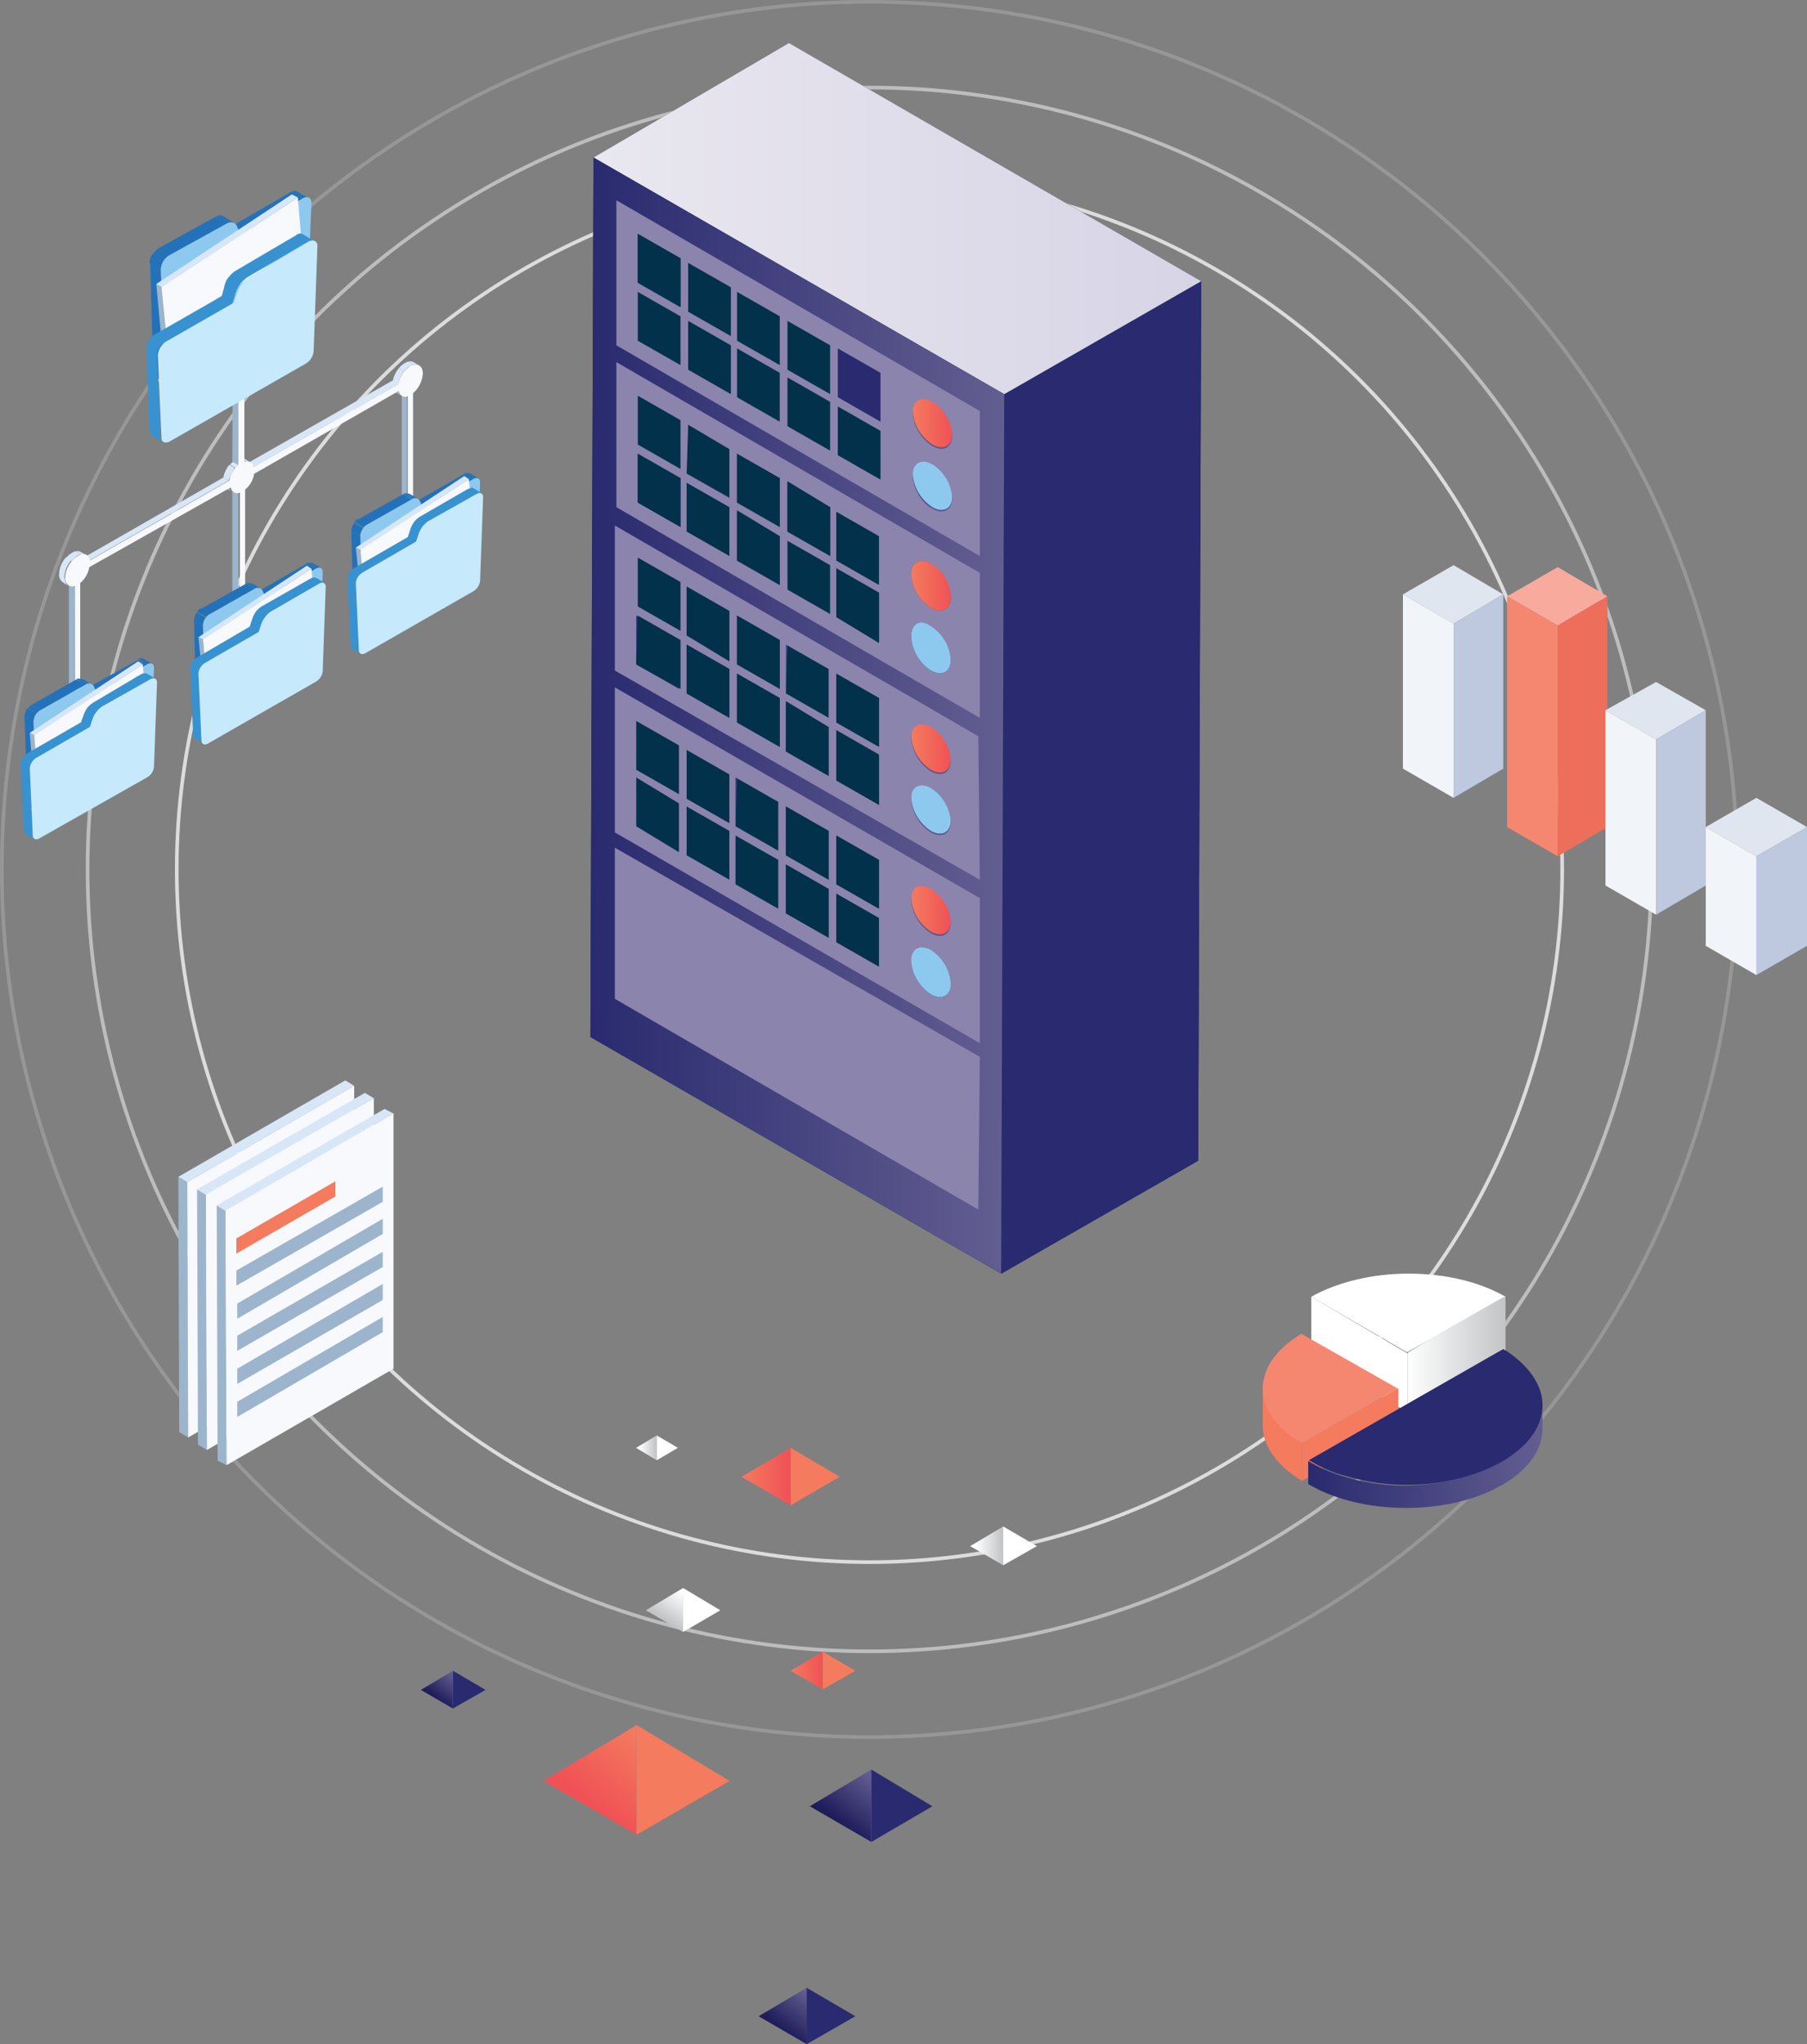 <svg xmlns="http://www.w3.org/2000/svg" xmlns:xlink="http://www.w3.org/1999/xlink" viewBox="3207.15 307.435 495.343 560.377">
  <rect x="3207.15" y="307.435" width="495.343" height="560.377" fill="#808080" stroke="none"/>
  <defs>
    <style>
      .cls-1, .cls-14, .cls-2, .cls-3 {
        fill: none;
      }

      .cls-1, .cls-2, .cls-3 {
        stroke: #fff;
      }

      .cls-1 {
        opacity: 0.18;
      }

      .cls-2 {
        opacity: 0.48;
      }

      .cls-3 {
        opacity: 0.72;
      }

      .cls-4 {
        fill: #f8aa9d;
      }

      .cls-5 {
        fill: #f58771;
      }

      .cls-6 {
        fill: #ed6e5b;
      }

      .cls-7 {
        fill: #e0e6ef;
      }

      .cls-8 {
        fill: #f1f4f8;
      }

      .cls-9 {
        fill: #bec9df;
      }

      .cls-10 {
        fill: #292a6f;
      }

      .cls-11 {
        fill: #fff;
      }

      .cls-12 {
        fill: url(#linear-gradient);
      }

      .cls-13 {
        fill: url(#linear-gradient-2);
      }

      .cls-15 {
        fill: url(#linear-gradient-3);
      }

      .cls-16 {
        fill: url(#linear-gradient-4);
      }

      .cls-17 {
        fill: url(#linear-gradient-5);
      }

      .cls-18 {
        fill: #9cb5cc;
      }

      .cls-19 {
        fill: #d7e7f7;
      }

      .cls-20 {
        fill: #f8f9fc;
      }

      .cls-21 {
        fill: #2372b9;
      }

      .cls-22 {
        fill: #f2a92e;
      }

      .cls-23 {
        fill: #8dc9ee;
      }

      .cls-24 {
        fill: #3892d0;
      }

      .cls-25 {
        fill: #c6e9fb;
      }

      .cls-26 {
        fill: #f47b5e;
      }

      .cls-27 {
        fill: url(#linear-gradient-6);
      }

      .cls-28 {
        fill: url(#linear-gradient-7);
      }

      .cls-29 {
        fill: url(#linear-gradient-8);
      }

      .cls-30 {
        fill: url(#linear-gradient-9);
      }

      .cls-31 {
        fill: url(#linear-gradient-10);
      }

      .cls-32 {
        fill: url(#linear-gradient-11);
      }

      .cls-33 {
        fill: url(#linear-gradient-12);
      }

      .cls-34 {
        fill: url(#linear-gradient-13);
      }

      .cls-35 {
        fill: url(#linear-gradient-14);
      }

      .cls-36 {
        fill: #02314b;
      }

      .cls-37 {
        fill: url(#linear-gradient-15);
      }

      .cls-38 {
        fill: url(#linear-gradient-16);
      }

      .cls-39 {
        fill: #8b84ad;
      }

      .cls-40 {
        fill: url(#linear-gradient-17);
      }

      .cls-41 {
        fill: url(#linear-gradient-18);
      }

      .cls-42 {
        fill: url(#linear-gradient-19);
      }

      .cls-43 {
        fill: url(#linear-gradient-20);
      }

      .cls-44 {
        stroke: none;
      }
    </style>
    <linearGradient id="linear-gradient" x1="0.869" y1="-30.69" x2="0.377" y2="-31.431" gradientUnits="objectBoundingBox">
      <stop offset="0" stop-color="#fff"/>
      <stop offset="1" stop-color="#c2c4c6"/>
    </linearGradient>
    <linearGradient id="linear-gradient-2" x1="-0.003" y1="-31.232" x2="0.999" y2="-31.232" xlink:href="#linear-gradient"/>
    <linearGradient id="linear-gradient-3" x1="0.132" y1="-40.092" x2="0.819" y2="-41.046" gradientUnits="objectBoundingBox">
      <stop offset="0" stop-color="#f47b5e"/>
      <stop offset="1" stop-color="#f05155"/>
    </linearGradient>
    <linearGradient id="linear-gradient-4" x1="0.407" y1="-40.601" x2="0.589" y2="-41.225" xlink:href="#linear-gradient-3"/>
    <linearGradient id="linear-gradient-5" y1="-37.294" x2="1" y2="-37.294" gradientUnits="objectBoundingBox">
      <stop offset="0" stop-color="#292a6f"/>
      <stop offset="1" stop-color="#635e91"/>
    </linearGradient>
    <linearGradient id="linear-gradient-6" x1="0.987" y1="0.043" x2="0.519" y2="0.727" xlink:href="#linear-gradient-3"/>
    <linearGradient id="linear-gradient-7" x1="0.003" y1="0.498" x2="1" y2="0.498" xlink:href="#linear-gradient-3"/>
    <linearGradient id="linear-gradient-8" x1="0" y1="0.506" x2="1.006" y2="0.506" xlink:href="#linear-gradient-3"/>
    <linearGradient id="linear-gradient-9" x1="0.967" y1="0.052" x2="0.505" y2="0.742" gradientUnits="objectBoundingBox">
      <stop offset="0.01" stop-color="#635e91"/>
      <stop offset="1" stop-color="#1e1c5a"/>
    </linearGradient>
    <linearGradient id="linear-gradient-10" x1="0.972" y1="0.048" x2="0.506" y2="0.747" xlink:href="#linear-gradient-9"/>
    <linearGradient id="linear-gradient-11" x1="0.975" y1="0.049" x2="0.509" y2="0.744" xlink:href="#linear-gradient-9"/>
    <linearGradient id="linear-gradient-12" x1="0.897" y1="0.051" x2="0.524" y2="0.72" xlink:href="#linear-gradient"/>
    <linearGradient id="linear-gradient-13" x1="0.166" y1="0.511" x2="0.977" y2="0.5" xlink:href="#linear-gradient"/>
    <linearGradient id="linear-gradient-14" x1="0.161" y1="0.507" x2="0.981" y2="0.496" xlink:href="#linear-gradient"/>
    <linearGradient id="linear-gradient-15" x1="-0.001" y1="0.501" x2="0.999" y2="0.501" gradientUnits="objectBoundingBox">
      <stop offset="0" stop-color="#e9e7ef"/>
      <stop offset="1" stop-color="#d7d4e6"/>
    </linearGradient>
    <linearGradient id="linear-gradient-16" x1="0" y1="0.5" x2="1" y2="0.5" xlink:href="#linear-gradient-5"/>
    <linearGradient id="linear-gradient-17" x1="-0.007" y1="0.516" x2="0.993" y2="0.516" xlink:href="#linear-gradient-3"/>
    <linearGradient id="linear-gradient-18" x1="0.004" y1="0.509" x2="1.005" y2="0.509" xlink:href="#linear-gradient-3"/>
    <linearGradient id="linear-gradient-19" x1="0.016" y1="0.501" x2="1.016" y2="0.501" xlink:href="#linear-gradient-3"/>
    <linearGradient id="linear-gradient-20" x1="-0.011" y1="0.525" x2="0.99" y2="0.525" xlink:href="#linear-gradient-3"/>
  </defs>
  <g id="Group_1515" data-name="Group 1515" transform="translate(1990)">
    <g id="Group_1513" data-name="Group 1513" transform="translate(1217.15 307.435)">
      <g id="Ellipse_11" data-name="Ellipse 11" class="cls-1">
        <circle class="cls-44" cx="238.344" cy="238.344" r="238.344"/>
        <circle class="cls-14" cx="238.344" cy="238.344" r="237.844"/>
      </g>
      <g id="Ellipse_12" data-name="Ellipse 12" class="cls-2" transform="translate(23.505 23.505)">
        <circle class="cls-44" cx="214.839" cy="214.839" r="214.839"/>
        <circle class="cls-14" cx="214.839" cy="214.839" r="214.339"/>
      </g>
      <g id="Ellipse_13" data-name="Ellipse 13" class="cls-3" transform="translate(47.951 47.951)">
        <circle class="cls-44" cx="190.393" cy="190.393" r="190.393"/>
        <circle class="cls-14" cx="190.393" cy="190.393" r="189.893"/>
      </g>
    </g>
    <g id="Group_1320" data-name="Group 1320" transform="translate(1601.731 462.366)">
      <g id="Group_1316" data-name="Group 1316" transform="translate(28.558 0.534)">
        <path id="Path_2017" data-name="Path 2017" class="cls-4" d="M10.7,8.207,24.579.2,38.191,8.207,24.579,16.214Z" transform="translate(-10.7 -0.2)"/>
        <path id="Path_2018" data-name="Path 2018" class="cls-5" d="M10.7,66.455V3.2l13.879,8.007V74.462Z" transform="translate(-10.7 4.807)"/>
        <path id="Path_2019" data-name="Path 2019" class="cls-6" d="M29.512,3.2V66.455L15.9,74.462V11.207Z" transform="translate(-2.021 4.807)"/>
      </g>
      <g id="Group_1317" data-name="Group 1317">
        <path id="Path_2020" data-name="Path 2020" class="cls-7" d="M0,8.007,13.879,0,27.491,8.007,13.879,16.014Z"/>
        <path id="Path_2021" data-name="Path 2021" class="cls-8" d="M0,50.775V3l13.879,8.007V58.782Z" transform="translate(0 5.007)"/>
        <path id="Path_2022" data-name="Path 2022" class="cls-9" d="M18.812,3V50.775L5.2,58.782V11.007Z" transform="translate(8.679 5.007)"/>
      </g>
      <g id="Group_1318" data-name="Group 1318" transform="translate(55.515 32.028)">
        <path id="Path_2023" data-name="Path 2023" class="cls-7" d="M20.8,19.74,34.679,12l13.612,7.74L34.679,27.747Z" transform="translate(-20.8 -12)"/>
        <path id="Path_2024" data-name="Path 2024" class="cls-8" d="M20.8,62.942V14.9l13.879,8.007V70.949Z" transform="translate(-20.8 -7.16)"/>
        <path id="Path_2025" data-name="Path 2025" class="cls-9" d="M39.612,14.9V62.942L26,70.949V22.907Z" transform="translate(-12.121 -7.16)"/>
      </g>
      <g id="Group_1319" data-name="Group 1319" transform="translate(83.005 63.789)">
        <path id="Path_2026" data-name="Path 2026" class="cls-7" d="M31.1,31.907,44.979,23.9l13.879,8.007L44.979,39.914Z" transform="translate(-31.1 -23.9)"/>
        <path id="Path_2027" data-name="Path 2027" class="cls-8" d="M31.1,59.462V26.9l13.879,8.007V67.469Z" transform="translate(-31.1 -18.893)"/>
        <path id="Path_2028" data-name="Path 2028" class="cls-9" d="M50.179,26.9V59.462L36.3,67.469V34.907Z" transform="translate(-22.421 -18.893)"/>
      </g>
    </g>
    <g id="Group_1315" data-name="Group 1315" transform="translate(1563.296 656.578)">
      <g id="Group_1312" data-name="Group 1312" transform="translate(13.101)">
        <path id="Path_2004" data-name="Path 2004" class="cls-10" d="M19.123,8.3l-.211.211H18.7Z" transform="translate(7.713 9.238)"/>
        <path id="Path_2005" data-name="Path 2005" d="M18.8,17.9v.211h0Z" transform="translate(7.824 19.923)"/>
        <path id="Path_2006" data-name="Path 2006" class="cls-11" d="M59.659,6.339,57.757,7.4,42.544,16.059l-9.509,5.283-.423.211L6.411,6.339h0C13.173,2.536,22.681,0,33.035,0S52.686,2.324,59.659,6.339Z" transform="translate(-6.2)"/>
        <path id="Path_2007" data-name="Path 2007" class="cls-12" d="M32.712,18.425V34.7l-9.086-5.283L6.3,19.27V3L32.5,18.425Z" transform="translate(-6.089 3.339)"/>
        <path id="Path_2008" data-name="Path 2008" class="cls-13" d="M45.635,2.9V19.17L28.308,29.1l-.634.423L18.8,34.595V18.536l.211-.211L28.52,12.62,43.733,3.957Z" transform="translate(7.824 3.228)"/>
        <line id="Line_14" data-name="Line 14" class="cls-14" x1="0.634" y2="0.423" transform="translate(35.498 32.329)"/>
        <path id="Path_2009" data-name="Path 2009" d="M6.3,1.1Z" transform="translate(-6.089 1.224)"/>
      </g>
      <g id="Group_1313" data-name="Group 1313" transform="translate(0 16.481)">
        <path id="Path_2010" data-name="Path 2010" class="cls-15" d="M10.776,30.014V40.367C4.226,36.353,0,31.07,0,25.154V14.8C0,20.716,4.226,26,10.776,30.014Z" transform="translate(0 -0.009)"/>
        <path id="Path_2011" data-name="Path 2011" class="cls-16" d="M31.512,14.9V25.042h0L15.665,34.128,5.1,40.256V29.9l17.327-9.931L31.3,14.9Z" transform="translate(5.676 0.102)"/>
        <path id="Path_2012" data-name="Path 2012" d="M17.6,19.7Z" transform="translate(19.589 5.445)"/>
        <path id="Path_2013" data-name="Path 2013" class="cls-5" d="M36.978,22.8,28.1,27.873,10.776,37.8C4.226,34,0,28.719,0,22.8a14.535,14.535,0,0,1,3.381-8.875A22.659,22.659,0,0,1,9.086,8.857c.423-.423,1.057-.634,1.479-1.057Z" transform="translate(0 -7.8)"/>
      </g>
      <path id="Path_2014" data-name="Path 2014" class="cls-10" d="M5.7,26.8" transform="translate(6.344 29.828)"/>
      <g id="Group_1314" data-name="Group 1314" transform="translate(12.467 20.707)">
        <path id="Path_2015" data-name="Path 2015" class="cls-10" d="M70.024,25.225c0,12.044-16.693,21.764-37.4,21.764a57.1,57.1,0,0,1-16.27-2.324A35.613,35.613,0,0,1,6,40.227L57.346,10.857l1.9-1.057a11.8,11.8,0,0,1,1.69,1.057C66.643,14.871,70.024,19.942,70.024,25.225Z" transform="translate(-5.789 -9.8)"/>
        <path id="Path_2016" data-name="Path 2016" class="cls-17" d="M70.135,17.1v6.339c0,12.044-16.693,21.764-37.4,21.764-10.565,0-20.074-2.536-26.835-6.55V32.314a41.383,41.383,0,0,0,10.354,4.437,57.1,57.1,0,0,0,16.27,2.324C53.231,38.653,70.135,29.144,70.135,17.1Z" transform="translate(-5.9 -1.675)"/>
      </g>
    </g>
    <g id="Group_1428" data-name="Group 1428" transform="translate(1222.828 359.701)">
      <g id="Group_1342" data-name="Group 1342" transform="translate(10.528 24.773)">
        <g id="Group_1341" data-name="Group 1341">
          <g id="Group_1321" data-name="Group 1321" transform="translate(93.929 30.553)">
            <path id="Path_2029" data-name="Path 2029" class="cls-18" d="M52.045,66.643,50.6,65.817V26.8l1.445.826Z" transform="translate(-50.6 -26.8)"/>
          </g>
          <g id="Group_1323" data-name="Group 1323" transform="translate(91.452 29.108)">
            <g id="Group_1322" data-name="Group 1322">
              <path id="Path_2030" data-name="Path 2030" class="cls-18" d="M51.671,28.371l-1.445-.826A1.486,1.486,0,0,1,49.4,26.1l1.445.826c.206.619.413,1.239.826,1.445Z" transform="translate(-49.4 -26.1)"/>
            </g>
          </g>
          <g id="Group_1325" data-name="Group 1325" transform="translate(91.452 22.003)">
            <g id="Group_1324" data-name="Group 1324">
              <path id="Path_2031" data-name="Path 2031" class="cls-19" d="M50.845,27.935,49.4,27.109A7.855,7.855,0,0,1,51.052,23.6l1.445.826a7.855,7.855,0,0,0-1.652,3.509Z" transform="translate(-49.4 -21.657)"/>
              <path id="Path_2032" data-name="Path 2032" class="cls-19" d="M51.645,25.384,50.2,24.558a5.565,5.565,0,0,1,1.652-1.445c.413-.206.619-.413,1.032-.413l1.445.826c-.413,0-.619.206-1.032.413-.619.206-1.032.826-1.652,1.445Z" transform="translate(-48.548 -22.614)"/>
              <path id="Path_2033" data-name="Path 2033" class="cls-19" d="M52.945,23.57,51.5,22.744a1.7,1.7,0,0,1,1.445.206l1.445.826a1.7,1.7,0,0,0-1.445-.206Z" transform="translate(-47.165 -22.659)"/>
            </g>
          </g>
          <g id="Group_1326" data-name="Group 1326" transform="translate(47.481 57.183)">
            <path id="Path_2034" data-name="Path 2034" class="cls-18" d="M29.752,89.039,28.1,88.007V39.7l1.652.826Z" transform="translate(-28.1 -39.7)"/>
          </g>
          <g id="Group_1327" data-name="Group 1327" transform="translate(51.61 27.25)">
            <path id="Path_2035" data-name="Path 2035" class="cls-19" d="M31.752,48.94,30.1,47.908,69.943,25.2l1.445,1.032Z" transform="translate(-30.1 -25.2)"/>
          </g>
          <g id="Group_1329" data-name="Group 1329" transform="translate(45.21 55.532)">
            <g id="Group_1328" data-name="Group 1328">
              <path id="Path_2036" data-name="Path 2036" class="cls-18" d="M29.271,41.171l-1.445-.826A1.738,1.738,0,0,1,27,38.9l1.445.826a1.486,1.486,0,0,0,.826,1.445Z" transform="translate(-27 -38.9)"/>
            </g>
          </g>
          <g id="Group_1331" data-name="Group 1331" transform="translate(49.132 48.427)">
            <g id="Group_1330" data-name="Group 1330">
              <path id="Path_2037" data-name="Path 2037" class="cls-11" d="M30.345,36.426,28.9,35.6h.206l1.445.826c0-.206,0-.206-.206,0Z" transform="translate(-28.9 -35.308)"/>
              <path id="Path_2038" data-name="Path 2038" class="cls-19" d="M30.652,36.37,29,35.544a1.7,1.7,0,0,1,1.445.206l1.445.826c-.206-.206-.826-.206-1.239-.206Z" transform="translate(-28.794 -35.459)"/>
            </g>
          </g>
          <g id="Group_1333" data-name="Group 1333" transform="translate(45.004 49.545)">
            <g id="Group_1332" data-name="Group 1332">
              <path id="Path_2039" data-name="Path 2039" class="cls-19" d="M28.345,40.735,26.9,39.909A7.855,7.855,0,0,1,28.552,36.4L30,37.226a18.3,18.3,0,0,0-1.652,3.509Z" transform="translate(-26.9 -35.574)"/>
              <path id="Path_2040" data-name="Path 2040" class="cls-19" d="M29.245,37.652,27.8,36.826c.206-.413.619-.619.826-.826l1.445.826c-.413.206-.619.619-.826.826Z" transform="translate(-25.942 -36)"/>
            </g>
          </g>
          <g id="Group_1334" data-name="Group 1334" transform="translate(2.684 82.782)">
            <path id="Path_2041" data-name="Path 2041" class="cls-18" d="M7.845,91.943,6.4,91.117V52.1l1.652.826Z" transform="translate(-6.4 -52.1)"/>
          </g>
          <g id="Group_1335" data-name="Group 1335" transform="translate(6.812 53.88)">
            <path id="Path_2042" data-name="Path 2042" class="cls-19" d="M9.845,60.808,8.4,59.982,46.591,38.1l1.445.826Z" transform="translate(-8.4 -38.1)"/>
          </g>
          <g id="Group_1336" data-name="Group 1336" transform="translate(47.481 1.032)">
            <path id="Path_2043" data-name="Path 2043" class="cls-18" d="M29.752,61.839,28.1,61.013,28.306,12.5l1.445.826Z" transform="translate(-28.1 -12.5)"/>
          </g>
          <g id="Group_1337" data-name="Group 1337" transform="translate(47.687)">
            <path id="Path_2044" data-name="Path 2044" class="cls-19" d="M29.645,13.858,28.2,13.032,29.645,12,31.3,13.032Z" transform="translate(-28.2 -12)"/>
          </g>
          <g id="Group_1338" data-name="Group 1338" transform="translate(1.652 1.032)">
            <path id="Path_2045" data-name="Path 2045" class="cls-20" d="M55.032,12.5V61.013a1.773,1.773,0,0,1,2.477,1.445L97.146,39.75a8.219,8.219,0,0,1,3.3-4.955c1.858-1.032,3.509-.206,3.509,2.064a7.942,7.942,0,0,1-2.684,5.367V81.244l-1.445.826V43.053a1.773,1.773,0,0,1-2.477-1.445L57.716,64.316a7.131,7.131,0,0,1-2.477,4.335v48.513l-1.445.826V69.477a1.773,1.773,0,0,1-2.477-1.445L12.506,89.914a7.131,7.131,0,0,1-2.477,4.335v39.017l-1.445.826V95.075C7.139,95.488,5.9,94.662,5.9,92.8a7.4,7.4,0,0,1,3.509-5.987c1.652-1.032,2.89-.413,3.3,1.239L50.9,66.174a7.131,7.131,0,0,1,2.477-4.335V13.326Z" transform="translate(-5.9 -12.5)"/>
          </g>
          <g id="Group_1340" data-name="Group 1340" transform="translate(0 74.026)">
            <g id="Group_1339" data-name="Group 1339">
              <path id="Path_2046" data-name="Path 2046" class="cls-19" d="M7.577,56.545,6.132,55.512A2.417,2.417,0,0,1,5.1,53.242,7.182,7.182,0,0,1,6.958,48.7l1.445.826a7.428,7.428,0,0,0-1.858,4.542c.206,1.239.413,2.064,1.032,2.477Z" transform="translate(-5.1 -46.963)"/>
              <path id="Path_2047" data-name="Path 2047" class="cls-19" d="M7.445,50.584,6,49.758a5.565,5.565,0,0,1,1.652-1.445c.413-.206.619-.413,1.032-.413l1.445.826c-.413,0-.619.206-1.032.413-.619.413-1.032,1.032-1.652,1.445Z" transform="translate(-4.142 -47.814)"/>
              <path id="Path_2048" data-name="Path 2048" class="cls-19" d="M8.745,48.77,7.3,47.944a1.7,1.7,0,0,1,1.445.206l1.445.826a3.061,3.061,0,0,0-1.445-.206Z" transform="translate(-2.758 -47.859)"/>
            </g>
          </g>
        </g>
      </g>
      <g id="Group_1362" data-name="Group 1362" transform="translate(35.301)">
        <g id="Group_1356" data-name="Group 1356">
          <g id="Group_1355" data-name="Group 1355">
            <g id="Group_1344" data-name="Group 1344" transform="translate(39.017)">
              <g id="Group_1343" data-name="Group 1343">
                <path id="Path_2049" data-name="Path 2049" class="cls-21" d="M39.1,2.064,36,.206c.206,0,.413-.206.619-.206l3.1,1.858a.758.758,0,0,0-.619.206Z" transform="translate(-36)"/>
                <path id="Path_2050" data-name="Path 2050" class="cls-21" d="M39.4,1.858,36.3,0c.413,0,.619,0,.826.206l3.1,1.858c-.206-.206-.413-.206-.826-.206Z" transform="translate(-35.681)"/>
              </g>
            </g>
            <g id="Group_1346" data-name="Group 1346" transform="translate(1.032 50.577)">
              <g id="Group_1345" data-name="Group 1345">
                <path id="Path_2051" data-name="Path 2051" class="cls-22" d="M21.316,27.8l-3.1-1.858c-.413-.206-.619-.619-.619-1.445l3.1,1.858c0,.826.206,1.239.619,1.445Z" transform="translate(-17.6 -24.5)"/>
              </g>
            </g>
            <g id="Group_1347" data-name="Group 1347" transform="translate(21.882 0.206)">
              <path id="Path_2052" data-name="Path 2052" class="cls-21" d="M30.8,11.867l-3.1-1.858L44.834.1l3.1,1.858Z" transform="translate(-27.7 -0.1)"/>
            </g>
            <g id="Group_1349" data-name="Group 1349" transform="translate(17.96 6.727)">
              <g id="Group_1348" data-name="Group 1348">
                <path id="Path_2053" data-name="Path 2053" class="cls-21" d="M28.9,5.571,25.8,3.713c.206-.206.619-.206.826-.413l3.1,1.858a1.565,1.565,0,0,0-.826.413Z" transform="translate(-25.8 -3.214)"/>
                <path id="Path_2054" data-name="Path 2054" class="cls-21" d="M29.3,5.2,26.2,3.344a1.7,1.7,0,0,1,1.445.206l3.1,1.858A1.813,1.813,0,0,0,29.3,5.2Z" transform="translate(-25.374 -3.259)"/>
              </g>
            </g>
            <g id="Group_1350" data-name="Group 1350" transform="translate(0.206 19.818)">
              <path id="Path_2055" data-name="Path 2055" class="cls-21" d="M21.122,42.217l-3.1-1.652L17.2,9.6l2.89,1.858Z" transform="translate(-17.2 -9.6)"/>
            </g>
            <g id="Group_1351" data-name="Group 1351" transform="translate(2.271 7.225)">
              <path id="Path_2056" data-name="Path 2056" class="cls-21" d="M21.3,14.028,18.2,12.17,33.889,3.5l3.1,1.858Z" transform="translate(-18.2 -3.5)"/>
            </g>
            <g id="Group_1353" data-name="Group 1353" transform="translate(0 15.896)">
              <g id="Group_1352" data-name="Group 1352">
                <path id="Path_2057" data-name="Path 2057" class="cls-21" d="M20.2,12.948,17.1,11.09A4.076,4.076,0,0,1,18.339,8.2l3.1,1.858a5.187,5.187,0,0,0-1.239,2.89Z" transform="translate(-17.1 -7.168)"/>
                <path id="Path_2058" data-name="Path 2058" class="cls-21" d="M20.8,10.59,17.7,8.732,18.732,7.7l3.1,1.858c-.413.206-.619.619-1.032,1.032Z" transform="translate(-16.461 -7.7)"/>
              </g>
            </g>
            <g id="Group_1354" data-name="Group 1354" transform="translate(3.097 1.786)">
              <path id="Path_2059" data-name="Path 2059" class="cls-23" d="M20.871,16.833,36.56,8.163c1.239-.619,2.477-.413,2.89.619l1.032,2.271L57.617,1.144c1.239-.619,2.271-.206,2.271,1.239L58.855,29.013a4.859,4.859,0,0,1-2.064,3.716L21.7,52.753c-1.239.619-2.064.206-2.064-1.239L18.6,20.549A4.838,4.838,0,0,1,20.871,16.833Z" transform="translate(-18.6 -0.865)"/>
            </g>
          </g>
        </g>
        <g id="Group_1361" data-name="Group 1361" transform="translate(1.858 1.032)">
          <g id="Group_1360" data-name="Group 1360">
            <g id="Group_1357" data-name="Group 1357" transform="translate(0 24.566)">
              <path id="Path_2060" data-name="Path 2060" class="cls-18" d="M20.684,25.612H19.239L18,12.4l1.445.826Z" transform="translate(-18 -12.4)"/>
            </g>
            <g id="Group_1358" data-name="Group 1358">
              <path id="Path_2061" data-name="Path 2061" class="cls-19" d="M19.445,25.892,18,25.066,55.159.5l1.652.826Z" transform="translate(-18 -0.5)"/>
            </g>
            <g id="Group_1359" data-name="Group 1359" transform="translate(1.445 0.826)">
              <path id="Path_2062" data-name="Path 2062" class="cls-20" d="M56.065.9,57.1,13.493,19.939,37.852,18.7,25.466Z" transform="translate(-18.7 -0.9)"/>
            </g>
          </g>
        </g>
      </g>
      <g id="Group_1382" data-name="Group 1382" transform="translate(1.032 128.198)">
        <g id="Group_1376" data-name="Group 1376">
          <g id="Group_1375" data-name="Group 1375">
            <g id="Group_1364" data-name="Group 1364" transform="translate(31.172)">
              <g id="Group_1363" data-name="Group 1363">
                <path id="Path_2063" data-name="Path 2063" class="cls-21" d="M18.077,63.752,15.6,62.306a.758.758,0,0,1,.619-.206L18.7,63.545a1.6,1.6,0,0,1-.619.206Z" transform="translate(-15.6 -62.1)"/>
                <path id="Path_2064" data-name="Path 2064" class="cls-21" d="M18.277,63.545,15.8,62.1h.826L19.1,63.545Z" transform="translate(-15.387 -62.1)"/>
              </g>
            </g>
            <g id="Group_1366" data-name="Group 1366" transform="translate(0.826 40.462)">
              <g id="Group_1365" data-name="Group 1365">
                <path id="Path_2065" data-name="Path 2065" class="cls-22" d="M3.79,84.384,1.313,82.939A1.745,1.745,0,0,1,.9,81.7l2.477,1.445a1.745,1.745,0,0,0,.413,1.239Z" transform="translate(-0.9 -81.7)"/>
              </g>
            </g>
            <g id="Group_1367" data-name="Group 1367" transform="translate(17.341 0.413)">
              <path id="Path_2066" data-name="Path 2066" class="cls-21" d="M11.377,71.383,8.9,69.938,22.731,62.3l2.477,1.239Z" transform="translate(-8.9 -62.3)"/>
            </g>
            <g id="Group_1369" data-name="Group 1369" transform="translate(14.244 5.574)">
              <g id="Group_1368" data-name="Group 1368">
                <path id="Path_2067" data-name="Path 2067" class="cls-21" d="M9.877,66.451,7.4,65.006a.758.758,0,0,1,.619-.206L10.5,66.245a.758.758,0,0,0-.619.206Z" transform="translate(-7.4 -64.8)"/>
                <path id="Path_2068" data-name="Path 2068" class="cls-21" d="M10.177,66.245,7.7,64.8a2.618,2.618,0,0,1,1.239.206l2.477,1.445a1.365,1.365,0,0,0-1.239-.206Z" transform="translate(-7.081 -64.8)"/>
              </g>
            </g>
            <g id="Group_1370" data-name="Group 1370" transform="translate(0 15.896)">
              <path id="Path_2069" data-name="Path 2069" class="cls-21" d="M3.8,95.811,1.326,94.366.5,69.8l2.477,1.445Z" transform="translate(-0.5 -69.8)"/>
            </g>
            <g id="Group_1371" data-name="Group 1371" transform="translate(1.858 5.78)">
              <path id="Path_2070" data-name="Path 2070" class="cls-21" d="M3.877,73.364,1.4,71.919,13.786,64.9l2.477,1.445Z" transform="translate(-1.4 -64.9)"/>
            </g>
            <g id="Group_1373" data-name="Group 1373" transform="translate(0 12.799)">
              <g id="Group_1372" data-name="Group 1372">
                <path id="Path_2071" data-name="Path 2071" class="cls-21" d="M2.977,72.416.5,70.971A4.329,4.329,0,0,1,1.326,68.7L3.8,70.145a4.329,4.329,0,0,0-.826,2.271Z" transform="translate(-0.5 -67.874)"/>
                <path id="Path_2072" data-name="Path 2072" class="cls-21" d="M3.271,70.571,1,69.126c.206-.413.619-.619.826-.826L4.3,69.745a3.624,3.624,0,0,0-1.032.826Z" transform="translate(0.032 -68.3)"/>
              </g>
            </g>
            <g id="Group_1374" data-name="Group 1374" transform="translate(2.477 1.367)">
              <path id="Path_2073" data-name="Path 2073" class="cls-23" d="M3.558,75.639l12.386-7.019a1.524,1.524,0,0,1,2.271.413l.826,1.858,13.831-7.845c1.032-.619,1.858-.206,1.858,1.032L33.9,85.342a3.8,3.8,0,0,1-1.651,2.89l-28.076,16.1c-1.032.619-1.652,0-1.652-1.032L1.7,78.736A3.837,3.837,0,0,1,3.558,75.639Z" transform="translate(-1.7 -62.762)"/>
            </g>
          </g>
        </g>
        <g id="Group_1381" data-name="Group 1381" transform="translate(1.445 0.826)">
          <g id="Group_1380" data-name="Group 1380">
            <g id="Group_1377" data-name="Group 1377" transform="translate(0 19.612)">
              <path id="Path_2074" data-name="Path 2074" class="cls-18" d="M3.264,82.528l-1.239-.619L1.2,72l1.239.619Z" transform="translate(-1.2 -72)"/>
            </g>
            <g id="Group_1378" data-name="Group 1378">
              <path id="Path_2075" data-name="Path 2075" class="cls-19" d="M2.439,82.731,1.2,82.112,30.927,62.5l1.239.826Z" transform="translate(-1.2 -62.5)"/>
            </g>
            <g id="Group_1379" data-name="Group 1379" transform="translate(1.239 0.826)">
              <path id="Path_2076" data-name="Path 2076" class="cls-20" d="M31.527,62.9l.826,9.909L2.626,92.214,1.8,82.305Z" transform="translate(-1.8 -62.9)"/>
            </g>
          </g>
        </g>
      </g>
      <g id="Group_1402" data-name="Group 1402" transform="translate(47.481 101.981)">
        <g id="Group_1396" data-name="Group 1396">
          <g id="Group_1395" data-name="Group 1395">
            <g id="Group_1384" data-name="Group 1384" transform="translate(30.966)">
              <g id="Group_1383" data-name="Group 1383">
                <path id="Path_2077" data-name="Path 2077" class="cls-21" d="M40.477,51.052,38,49.606a.758.758,0,0,1,.619-.206L41.1,50.845c-.206,0-.413.206-.619.206Z" transform="translate(-38 -49.4)"/>
                <path id="Path_2078" data-name="Path 2078" class="cls-21" d="M40.777,50.845,38.3,49.4h.826L41.6,50.845Z" transform="translate(-37.681 -49.4)"/>
              </g>
            </g>
            <g id="Group_1386" data-name="Group 1386" transform="translate(0.826 40.462)">
              <g id="Group_1385" data-name="Group 1385">
                <path id="Path_2079" data-name="Path 2079" class="cls-22" d="M26.29,71.477l-2.477-1.445A1.577,1.577,0,0,1,23.4,69l2.477,1.445c-.206.619,0,1.032.413,1.032Z" transform="translate(-23.4 -69)"/>
              </g>
            </g>
            <g id="Group_1387" data-name="Group 1387" transform="translate(17.341 0.206)">
              <path id="Path_2080" data-name="Path 2080" class="cls-21" d="M33.877,58.79,31.4,57.345,45.025,49.5,47.5,50.945Z" transform="translate(-31.4 -49.5)"/>
            </g>
            <g id="Group_1389" data-name="Group 1389" transform="translate(14.244 5.574)">
              <g id="Group_1388" data-name="Group 1388">
                <path id="Path_2081" data-name="Path 2081" class="cls-21" d="M32.377,53.752,29.9,52.306a.758.758,0,0,1,.619-.206L33,53.545a.758.758,0,0,0-.619.206Z" transform="translate(-29.9 -52.1)"/>
                <path id="Path_2082" data-name="Path 2082" class="cls-21" d="M32.677,53.545,30.2,52.1a2.618,2.618,0,0,1,1.239.206l2.477,1.445a1.365,1.365,0,0,0-1.239-.206Z" transform="translate(-29.581 -52.1)"/>
              </g>
            </g>
            <g id="Group_1390" data-name="Group 1390" transform="translate(0 15.896)">
              <path id="Path_2083" data-name="Path 2083" class="cls-21" d="M26.1,83.111l-2.477-1.445L23,57.1l2.477,1.445Z" transform="translate(-23 -57.1)"/>
            </g>
            <g id="Group_1391" data-name="Group 1391" transform="translate(1.652 5.78)">
              <path id="Path_2084" data-name="Path 2084" class="cls-21" d="M26.277,60.664,23.8,59.219,36.393,52.2l2.477,1.445Z" transform="translate(-23.8 -52.2)"/>
            </g>
            <g id="Group_1393" data-name="Group 1393" transform="translate(0 12.593)">
              <g id="Group_1392" data-name="Group 1392">
                <path id="Path_2085" data-name="Path 2085" class="cls-21" d="M25.477,59.716,23,58.271A4.329,4.329,0,0,1,23.826,56L26.3,57.445a3.1,3.1,0,0,0-.826,2.271Z" transform="translate(-23 -54.968)"/>
                <path id="Path_2086" data-name="Path 2086" class="cls-21" d="M25.877,57.771,23.4,56.326c.206-.413.619-.619.826-.826L26.7,56.945c-.206.413-.619.619-.826.826Z" transform="translate(-22.574 -55.5)"/>
              </g>
            </g>
            <g id="Group_1394" data-name="Group 1394" transform="translate(2.477 1.367)">
              <path id="Path_2087" data-name="Path 2087" class="cls-23" d="M25.852,62.939l12.386-7.019a1.524,1.524,0,0,1,2.271.413l.826,1.858,13.831-7.845c1.032-.619,1.858-.206,1.858,1.032L56.2,72.642a3.8,3.8,0,0,1-1.652,2.89l-27.869,15.9c-1.032.619-1.652,0-1.652-1.032L24.2,65.83A3.8,3.8,0,0,1,25.852,62.939Z" transform="translate(-24.2 -50.062)"/>
            </g>
          </g>
        </g>
        <g id="Group_1401" data-name="Group 1401" transform="translate(1.239 0.826)">
          <g id="Group_1400" data-name="Group 1400">
            <g id="Group_1397" data-name="Group 1397" transform="translate(0 19.612)">
              <path id="Path_2088" data-name="Path 2088" class="cls-18" d="M25.871,69.828l-1.239-.619L23.6,59.3l1.239.619Z" transform="translate(-23.6 -59.3)"/>
            </g>
            <g id="Group_1398" data-name="Group 1398">
              <path id="Path_2089" data-name="Path 2089" class="cls-19" d="M24.839,70.031,23.6,69.412,53.327,49.8l1.239.826Z" transform="translate(-23.6 -49.8)"/>
            </g>
            <g id="Group_1399" data-name="Group 1399" transform="translate(1.239 0.826)">
              <path id="Path_2090" data-name="Path 2090" class="cls-20" d="M53.927,50.2l1.032,9.909L25.232,79.514,24.2,69.605Z" transform="translate(-24.2 -50.2)"/>
            </g>
          </g>
        </g>
      </g>
      <g id="Group_1427" data-name="Group 1427" transform="translate(0 11.767)">
        <g id="Group_1416" data-name="Group 1416" transform="translate(90.626 65.647)">
          <g id="Group_1415" data-name="Group 1415">
            <g id="Group_1404" data-name="Group 1404" transform="translate(30.966)">
              <g id="Group_1403" data-name="Group 1403">
                <path id="Path_2091" data-name="Path 2091" class="cls-21" d="M61.377,39.152,58.9,37.706a.758.758,0,0,1,.619-.206L62,38.945c-.206,0-.413.206-.619.206Z" transform="translate(-58.9 -37.5)"/>
                <path id="Path_2092" data-name="Path 2092" class="cls-21" d="M61.677,38.945,59.2,37.5h.826L62.5,38.945Z" transform="translate(-58.581 -37.5)"/>
              </g>
            </g>
            <g id="Group_1406" data-name="Group 1406" transform="translate(0.826 40.462)">
              <g id="Group_1405" data-name="Group 1405">
                <path id="Path_2093" data-name="Path 2093" class="cls-22" d="M47.19,59.577l-2.477-1.445A1.577,1.577,0,0,1,44.3,57.1l2.477,1.445c-.206.619,0,1.032.413,1.032Z" transform="translate(-44.3 -57.1)"/>
              </g>
            </g>
            <g id="Group_1407" data-name="Group 1407" transform="translate(17.341 0.206)">
              <path id="Path_2094" data-name="Path 2094" class="cls-21" d="M54.777,46.89,52.3,45.445,65.925,37.6,68.4,39.045Z" transform="translate(-52.3 -37.6)"/>
            </g>
            <g id="Group_1409" data-name="Group 1409" transform="translate(14.244 5.574)">
              <g id="Group_1408" data-name="Group 1408">
                <path id="Path_2095" data-name="Path 2095" class="cls-21" d="M53.277,41.852,50.8,40.406a.758.758,0,0,1,.619-.206L53.9,41.645a.758.758,0,0,0-.619.206Z" transform="translate(-50.8 -40.2)"/>
                <path id="Path_2096" data-name="Path 2096" class="cls-21" d="M53.577,41.645,51.1,40.2a2.618,2.618,0,0,1,1.239.206l2.477,1.445a1.365,1.365,0,0,0-1.239-.206Z" transform="translate(-50.481 -40.2)"/>
              </g>
            </g>
            <g id="Group_1410" data-name="Group 1410" transform="translate(0 15.896)">
              <path id="Path_2097" data-name="Path 2097" class="cls-21" d="M47,71.211l-2.477-1.445L43.9,45.2l2.477,1.445Z" transform="translate(-43.9 -45.2)"/>
            </g>
            <g id="Group_1411" data-name="Group 1411" transform="translate(1.652 5.78)">
              <path id="Path_2098" data-name="Path 2098" class="cls-21" d="M47.177,48.764,44.7,47.319,57.293,40.3l2.477,1.445Z" transform="translate(-44.7 -40.3)"/>
            </g>
            <g id="Group_1413" data-name="Group 1413" transform="translate(0 12.593)">
              <g id="Group_1412" data-name="Group 1412">
                <path id="Path_2099" data-name="Path 2099" class="cls-21" d="M46.377,47.816,43.9,46.371a4.329,4.329,0,0,1,.826-2.271L47.2,45.545a3.1,3.1,0,0,0-.826,2.271Z" transform="translate(-43.9 -43.068)"/>
                <path id="Path_2100" data-name="Path 2100" class="cls-21" d="M46.777,45.871,44.3,44.426c.206-.413.619-.619.826-.826L47.6,45.045c-.206.413-.619.619-.826.826Z" transform="translate(-43.474 -43.6)"/>
              </g>
            </g>
            <g id="Group_1414" data-name="Group 1414" transform="translate(2.477 1.367)">
              <path id="Path_2101" data-name="Path 2101" class="cls-23" d="M46.752,51.039l12.386-7.019a1.524,1.524,0,0,1,2.271.413l.826,1.858,13.831-7.845c1.032-.619,1.858-.206,1.858,1.032L77.1,60.742a3.8,3.8,0,0,1-1.652,2.89l-27.869,15.9c-1.032.619-1.652,0-1.652-1.032L45.1,53.93A4.179,4.179,0,0,1,46.752,51.039Z" transform="translate(-45.1 -38.162)"/>
            </g>
          </g>
        </g>
        <g id="Group_1421" data-name="Group 1421" transform="translate(91.865 66.473)">
          <g id="Group_1420" data-name="Group 1420">
            <g id="Group_1417" data-name="Group 1417" transform="translate(0 19.612)">
              <path id="Path_2102" data-name="Path 2102" class="cls-18" d="M46.771,57.928l-1.239-.619L44.5,47.4l1.239.619Z" transform="translate(-44.5 -47.4)"/>
            </g>
            <g id="Group_1418" data-name="Group 1418">
              <path id="Path_2103" data-name="Path 2103" class="cls-19" d="M45.739,58.131,44.5,57.512,74.227,37.9l1.239.826Z" transform="translate(-44.5 -37.9)"/>
            </g>
            <g id="Group_1419" data-name="Group 1419" transform="translate(1.239 0.826)">
              <path id="Path_2104" data-name="Path 2104" class="cls-20" d="M74.827,38.3l1.032,9.909L46.132,67.614,45.1,57.705Z" transform="translate(-45.1 -38.3)"/>
            </g>
          </g>
        </g>
        <g id="Group_1422" data-name="Group 1422">
          <path id="Path_2105" data-name="Path 2105" class="cls-24" d="M41.266,21.6A8.409,8.409,0,0,1,42.5,19.325a13.356,13.356,0,0,1,1.858-1.652l16.515-9.7c.206-.206.619-.206.826-.413a1.547,1.547,0,0,1,1.032.206l-3.1-1.858A1.547,1.547,0,0,0,58.607,5.7a1.565,1.565,0,0,0-.826.413l-16.515,9.7a6.688,6.688,0,0,0-1.858,1.652,4.921,4.921,0,0,0-1.239,2.271l-.826,3.1L18.971,33.363a3.034,3.034,0,0,0-1.239,1.032A4.289,4.289,0,0,0,16.7,36.872l.826,23.121a.954.954,0,0,0,.619,1.032l3.1,1.858a1.135,1.135,0,0,1-.619-1.032L19.59,38.937a3.809,3.809,0,0,1,1.032-2.477,5.473,5.473,0,0,1,1.239-1.032L40.234,24.9Z" transform="translate(17.775 -5.7)"/>
          <path id="Path_2106" data-name="Path 2106" class="cls-24" d="M33.649,64.1c-.206,0-.413.206-.619.206L19.818,72.151a7.711,7.711,0,0,0-1.445,1.239,8.368,8.368,0,0,0-1.032,1.858l-.826,2.271L1.858,85.982a4.5,4.5,0,0,0-1.032.826A2.958,2.958,0,0,0,0,88.873l.826,18.373c0,.413.206.826.413.826l2.477,1.445a1.072,1.072,0,0,1-.413-.826L2.477,90.318A4.359,4.359,0,0,1,3.3,88.253a2.061,2.061,0,0,1,1.032-.826l14.657-8.464.826-2.477a8.368,8.368,0,0,1,1.032-1.858A3.869,3.869,0,0,1,22.3,73.39l13.212-7.638a.758.758,0,0,1,.619-.206h.826L34.475,64.1Z" transform="translate(0 56.46)"/>
          <path id="Path_2107" data-name="Path 2107" class="cls-24" d="M56.149,51.447c-.206,0-.413.206-.619.206L42.112,59.292a7.712,7.712,0,0,0-1.445,1.239,8.367,8.367,0,0,0-1.032,1.858l-.826,2.477L24.358,73.33a4.5,4.5,0,0,0-1.032.826A2.958,2.958,0,0,0,22.5,76.22l.826,18.373c0,.413.206.826.413.826l2.477,1.445a1.073,1.073,0,0,1-.413-.826l-.826-18.373A4.359,4.359,0,0,1,25.8,75.6a2.061,2.061,0,0,1,1.032-.826l14.657-8.464.826-2.477a8.368,8.368,0,0,1,1.032-1.858A3.869,3.869,0,0,1,44.8,60.737L58.007,53.1a.758.758,0,0,1,.619-.206h.826l-2.477-1.445C56.769,51.447,56.356,51.241,56.149,51.447Z" transform="translate(23.949 42.895)"/>
          <path id="Path_2108" data-name="Path 2108" class="cls-24" d="M77.875,39.58c-.206-.206-.413-.206-.826,0-.206,0-.413.206-.619.206L63.218,47.424a7.712,7.712,0,0,0-1.445,1.239,8.367,8.367,0,0,0-1.032,1.858L59.915,53,45.258,61.462a4.5,4.5,0,0,0-1.032.826,2.958,2.958,0,0,0-.826,2.064l.826,18.373c0,.413.206.826.413.826L47.116,85a1.073,1.073,0,0,1-.413-.826L45.877,65.8a4.359,4.359,0,0,1,.826-2.064,2.061,2.061,0,0,1,1.032-.826l14.657-8.464.826-2.477a8.367,8.367,0,0,1,1.032-1.858A3.869,3.869,0,0,1,65.7,48.87l13.212-7.638a.758.758,0,0,1,.619-.206h.826Z" transform="translate(46.194 30.196)"/>
        </g>
        <g id="Group_1423" data-name="Group 1423" transform="translate(37.572 1.895)">
          <path id="Path_2109" data-name="Path 2109" class="cls-25" d="M59.488,6.994c1.239-.826,2.477-.206,2.477,1.032l-1.032,28.9a4.487,4.487,0,0,1-2.271,3.509L21.5,61.7c-1.239.619-2.271.206-2.271-.826L18.2,37.96a4.888,4.888,0,0,1,2.477-3.716L39.05,23.715l1.032-3.1a8.261,8.261,0,0,1,3.1-3.922Z" transform="translate(-18.2 -6.618)"/>
        </g>
        <g id="Group_1424" data-name="Group 1424" transform="translate(2.477 121.92)">
          <path id="Path_2110" data-name="Path 2110" class="cls-25" d="M34.23,65.05c1.032-.619,1.858-.206,1.858.826L35.262,89a3.8,3.8,0,0,1-1.858,2.89L3.884,108.609c-1.032.619-1.858.206-1.858-.826L1.2,89.41a3.8,3.8,0,0,1,1.858-2.89l14.657-8.464.826-2.477a7.207,7.207,0,0,1,2.477-3.1Z" transform="translate(-1.2 -64.759)"/>
        </g>
        <g id="Group_1425" data-name="Group 1425" transform="translate(48.719 95.703)">
          <path id="Path_2111" data-name="Path 2111" class="cls-25" d="M56.63,52.35c1.032-.619,1.858-.206,1.858.826L57.662,76.3a3.8,3.8,0,0,1-1.858,2.89L26.284,96.115c-1.032.619-1.858.206-1.858-.826L23.6,76.916a3.8,3.8,0,0,1,1.858-2.89l14.657-8.464.826-2.477a7.207,7.207,0,0,1,2.477-3.1Z" transform="translate(-23.6 -52.059)"/>
        </g>
        <g id="Group_1426" data-name="Group 1426" transform="translate(91.865 71.137)">
          <path id="Path_2112" data-name="Path 2112" class="cls-25" d="M77.53,40.45c1.032-.619,1.858-.206,1.858.826L78.562,64.19a3.8,3.8,0,0,1-1.858,2.89L47.184,84.009c-1.032.619-1.858.206-1.858-.826L44.5,64.81a3.8,3.8,0,0,1,1.858-2.89l14.657-8.464.826-2.477a7.207,7.207,0,0,1,2.477-3.1Z" transform="translate(-44.5 -40.159)"/>
        </g>
      </g>
    </g>
    <g id="Group_1451" data-name="Group 1451" transform="translate(1266.035 603.613)">
      <g id="Group_1433" data-name="Group 1433">
        <g id="Group_1432" data-name="Group 1432">
          <g id="Group_1429" data-name="Group 1429" transform="translate(0 26.429)">
            <path id="Path_2113" data-name="Path 2113" class="cls-18" d="M2.692,82.256.245,80.788,0,10.8l2.447,1.468Z" transform="translate(0 -10.8)"/>
          </g>
          <g id="Group_1430" data-name="Group 1430">
            <path id="Path_2114" data-name="Path 2114" class="cls-19" d="M2.447,27.9,0,26.429,45.761,0l2.447,1.468Z"/>
          </g>
          <g id="Group_1431" data-name="Group 1431" transform="translate(2.447 1.468)">
            <path id="Path_2115" data-name="Path 2115" class="cls-20" d="M46.761.6l.245,69.988L1.245,97.017,1,27.029Z" transform="translate(-1 -0.6)"/>
          </g>
        </g>
      </g>
      <g id="Group_1438" data-name="Group 1438" transform="translate(5.139 3.426)">
        <g id="Group_1437" data-name="Group 1437">
          <g id="Group_1434" data-name="Group 1434" transform="translate(0 26.429)">
            <path id="Path_2116" data-name="Path 2116" class="cls-18" d="M4.792,83.656,2.345,82.188,2.1,12.2l2.447,1.468Z" transform="translate(-2.1 -12.2)"/>
          </g>
          <g id="Group_1435" data-name="Group 1435">
            <path id="Path_2117" data-name="Path 2117" class="cls-19" d="M4.547,29.3,2.1,27.829,48.106,1.4l2.447,1.468Z" transform="translate(-2.1 -1.4)"/>
          </g>
          <g id="Group_1436" data-name="Group 1436" transform="translate(2.447 1.468)">
            <path id="Path_2118" data-name="Path 2118" class="cls-20" d="M49.106,2V71.988L3.345,98.417,3.1,28.429Z" transform="translate(-3.1 -2)"/>
          </g>
        </g>
      </g>
      <g id="Group_1443" data-name="Group 1443" transform="translate(10.523 7.831)">
        <g id="Group_1442" data-name="Group 1442">
          <g id="Group_1439" data-name="Group 1439" transform="translate(0 26.429)">
            <path id="Path_2119" data-name="Path 2119" class="cls-18" d="M6.992,85.211,4.545,83.988,4.3,14l2.447,1.468Z" transform="translate(-4.3 -14)"/>
          </g>
          <g id="Group_1440" data-name="Group 1440">
            <path id="Path_2120" data-name="Path 2120" class="cls-19" d="M6.747,31.1,4.3,29.629,50.306,3.2l2.447,1.224Z" transform="translate(-4.3 -3.2)"/>
          </g>
          <g id="Group_1441" data-name="Group 1441" transform="translate(2.447 1.224)">
            <path id="Path_2121" data-name="Path 2121" class="cls-20" d="M51.306,3.7V73.688L5.545,100.117,5.3,30.374Z" transform="translate(-5.3 -3.7)"/>
          </g>
        </g>
      </g>
      <g id="Group_1450" data-name="Group 1450" transform="translate(15.906 27.652)">
        <g id="Group_1444" data-name="Group 1444" transform="translate(0.245 19.332)">
          <path id="Path_2122" data-name="Path 2122" class="cls-18" d="M46.488,19.2v4.16L6.6,46.363V42.2Z" transform="translate(-6.6 -19.2)"/>
        </g>
        <g id="Group_1445" data-name="Group 1445" transform="translate(0 1.468)">
          <path id="Path_2123" data-name="Path 2123" class="cls-18" d="M46.633,11.9v4.16L6.5,39.063V34.9Z" transform="translate(-6.5 -11.9)"/>
        </g>
        <g id="Group_1446" data-name="Group 1446">
          <path id="Path_2124" data-name="Path 2124" class="cls-26" d="M33.663,11.3v4.16L6.5,31.122v-4.16Z" transform="translate(-6.5 -11.3)"/>
        </g>
        <g id="Group_1447" data-name="Group 1447" transform="translate(0.245 10.278)">
          <path id="Path_2125" data-name="Path 2125" class="cls-18" d="M46.488,15.5v4.16L6.6,42.908v-4.16Z" transform="translate(-6.6 -15.5)"/>
        </g>
        <g id="Group_1448" data-name="Group 1448" transform="translate(0.245 37.196)">
          <path id="Path_2126" data-name="Path 2126" class="cls-18" d="M46.488,26.5v4.16L6.6,53.908v-4.16Z" transform="translate(-6.6 -26.5)"/>
        </g>
        <g id="Group_1449" data-name="Group 1449" transform="translate(0.245 28.142)">
          <path id="Path_2127" data-name="Path 2127" class="cls-18" d="M46.488,22.8v4.4L6.6,50.208v-4.16Z" transform="translate(-6.6 -22.8)"/>
        </g>
      </g>
    </g>
    <g id="Group_1514" data-name="Group 1514" transform="translate(1332.523 700.941)">
      <path id="Path_567" data-name="Path 567" class="cls-27" d="M23.7,71.312,49.22,86.057V56Z" transform="translate(9.901 23.395)"/>
      <path id="Path_568" data-name="Path 568" class="cls-26" d="M67.22,71.312,41.7,86.057V56Z" transform="translate(17.421 23.395)"/>
      <path id="Path_569" data-name="Path 569" class="cls-28" d="M62,10.339l13.469,7.8V2.4Z" transform="translate(25.901 1.003)"/>
      <path id="Path_570" data-name="Path 570" class="cls-26" d="M84.969,10.339,71.5,18.137V2.4Z" transform="translate(29.87 1.003)"/>
      <path id="Path_571" data-name="Path 571" class="cls-29" d="M71.5,47.046l8.79,5.1V41.8Z" transform="translate(29.87 17.463)"/>
      <path id="Path_572" data-name="Path 572" class="cls-26" d="M86.632,47.046,77.7,52.15V41.8Z" transform="translate(32.46 17.463)"/>
      <path id="Path_573" data-name="Path 573" class="cls-30" d="M75.2,74.666l16.871,9.783V64.6Z" transform="translate(31.416 26.988)"/>
      <path id="Path_574" data-name="Path 574" class="cls-10" d="M103.83,74.666,87.1,84.449V64.6Z" transform="translate(36.387 26.988)"/>
      <path id="Path_575" data-name="Path 575" class="cls-31" d="M65.3,114.6l13.185,7.656V106.8Z" transform="translate(27.28 44.617)"/>
      <path id="Path_576" data-name="Path 576" class="cls-10" d="M87.927,114.6,74.6,122.254V106.8Z" transform="translate(31.165 44.617)"/>
      <path id="Path_577" data-name="Path 577" class="cls-32" d="M0,50.746l8.79,5.1V45.5Z" transform="translate(0 19.008)"/>
      <path id="Path_578" data-name="Path 578" class="cls-10" d="M15.132,50.746,6.2,55.85V45.5Z" transform="translate(2.59 19.008)"/>
      <path id="Path_579" data-name="Path 579" class="cls-33" d="M43.5,35.6l10.208,5.955V29.5Z" transform="translate(18.173 12.324)"/>
      <path id="Path_580" data-name="Path 580" class="cls-11" d="M60.908,35.6,50.7,41.551V29.5Z" transform="translate(21.181 12.324)"/>
      <path id="Path_581" data-name="Path 581" class="cls-34" d="M106.2,22.988l9.074,5.246V17.6Z" transform="translate(44.367 7.353)"/>
      <path id="Path_582" data-name="Path 582" class="cls-11" d="M121.815,22.988,112.6,28.233V17.6Z" transform="translate(47.04 7.353)"/>
      <path id="Path_583" data-name="Path 583" class="cls-35" d="M41.6,3.4l5.671,3.4V0Z" transform="translate(17.379)"/>
      <path id="Path_584" data-name="Path 584" class="cls-11" d="M51.413,3.4,45.6,6.805V0Z" transform="translate(19.05)"/>
    </g>
    <g id="Group_1512" data-name="Group 1512" transform="translate(1379 319.22)">
      <path id="Path_2128" data-name="Path 2128" class="cls-36" d="M.837,31.394,54.416,0,167.434,65.3,166.6,306.4l-54,30.975L0,272.5Z"/>
      <g id="Group_1456" data-name="Group 1456">
        <g id="Group_1455" data-name="Group 1455">
          <g id="Group_1452" data-name="Group 1452" transform="translate(112.599 65.299)">
            <path id="Path_2129" data-name="Path 2129" class="cls-10" d="M26.9,287.68l54-30.975L81.735,15.6l-54,30.975Z" transform="translate(-26.9 -15.6)"/>
          </g>
          <g id="Group_1453" data-name="Group 1453" transform="translate(0.837)">
            <path id="Path_2130" data-name="Path 2130" class="cls-37" d="M112.8,96.275l54-30.975L53.779,0,.2,31.394Z" transform="translate(-0.2)"/>
          </g>
          <g id="Group_1454" data-name="Group 1454" transform="translate(0 31.394)">
            <path id="Path_2131" data-name="Path 2131" class="cls-38" d="M.837,7.5,0,248.605l112.6,64.881.837-241.105Z" transform="translate(0 -7.5)"/>
          </g>
        </g>
      </g>
      <g id="Group_1511" data-name="Group 1511" transform="translate(6.697 43.114)">
        <g id="Group_1457" data-name="Group 1457" transform="translate(20.092 32.65)">
          <path id="Path_2132" data-name="Path 2132" class="cls-36" d="M6.4,18.1V31.913l11.72,6.7V25.216Z" transform="translate(-6.4 -18.1)"/>
        </g>
        <g id="Group_1458" data-name="Group 1458" transform="translate(19.674 77.438)">
          <path id="Path_2133" data-name="Path 2133" class="cls-36" d="M6.3,28.8V42.195l11.72,6.7L18.439,35.5Z" transform="translate(-6.3 -28.8)"/>
        </g>
        <g id="Group_1459" data-name="Group 1459" transform="translate(19.674 61.532)">
          <path id="Path_2134" data-name="Path 2134" class="cls-36" d="M6.719,25,6.3,38.395l12.139,6.7V31.7Z" transform="translate(-6.3 -25)"/>
        </g>
        <g id="Group_1460" data-name="Group 1460" transform="translate(6.279 53.579)">
          <path id="Path_2135" data-name="Path 2135" class="cls-36" d="M3.1,23.1V36.495l11.72,6.7V29.8Z" transform="translate(-3.1 -23.1)"/>
        </g>
        <g id="Group_1461" data-name="Group 1461" transform="translate(6.279 97.949)">
          <path id="Path_2136" data-name="Path 2136" class="cls-36" d="M3.1,33.7V47.095l11.72,7.116V40.4Z" transform="translate(-3.1 -33.7)"/>
        </g>
        <g id="Group_1462" data-name="Group 1462" transform="translate(33.068 174.131)">
          <path id="Path_2137" data-name="Path 2137" class="cls-36" d="M9.5,51.9V65.295l11.72,6.7L21.639,58.6Z" transform="translate(-9.5 -51.9)"/>
        </g>
        <g id="Group_1463" data-name="Group 1463" transform="translate(33.068 158.225)">
          <path id="Path_2138" data-name="Path 2138" class="cls-36" d="M9.919,48.1,9.5,61.495l12.139,7.116V54.8Z" transform="translate(-9.5 -48.1)"/>
        </g>
        <g id="Group_1464" data-name="Group 1464" transform="translate(5.86 158.225)">
          <path id="Path_2139" data-name="Path 2139" class="cls-36" d="M3,48.1V61.495l11.72,7.116V54.8Z" transform="translate(-3 -48.1)"/>
        </g>
        <g id="Group_1465" data-name="Group 1465" transform="translate(5.86 142.738)">
          <path id="Path_2140" data-name="Path 2140" class="cls-36" d="M3,44.4V57.795l11.72,6.7V51.1Z" transform="translate(-3 -44.4)"/>
        </g>
        <g id="Group_1466" data-name="Group 1466" transform="translate(60.695 190.038)">
          <path id="Path_2141" data-name="Path 2141" class="cls-36" d="M16.1,55.7V69.095l11.72,6.7V62.4Z" transform="translate(-16.1 -55.7)"/>
        </g>
        <g id="Group_1505" data-name="Group 1505">
          <g id="Group_1467" data-name="Group 1467" transform="translate(19.674 166.178)">
            <path id="Path_2142" data-name="Path 2142" class="cls-36" d="M6.3,50V63.395l11.72,6.7V56.7Z" transform="translate(-6.3 -50)"/>
          </g>
          <g id="Group_1468" data-name="Group 1468" transform="translate(19.674 150.272)">
            <path id="Path_2143" data-name="Path 2143" class="cls-36" d="M6.3,46.2V60.013l11.72,6.7V53.316Z" transform="translate(-6.3 -46.2)"/>
          </g>
          <g id="Group_1469" data-name="Group 1469" transform="translate(46.882 121.808)">
            <path id="Path_2144" data-name="Path 2144" class="cls-36" d="M13.219,39.4,12.8,52.795l11.72,6.7L24.939,46.1Z" transform="translate(-12.8 -39.4)"/>
          </g>
          <g id="Group_1470" data-name="Group 1470" transform="translate(81.206 159.998)">
            <path id="Path_2145" data-name="Path 2145" class="cls-23" d="M26.442,49.262C23.512,47.588,21,48.843,21,52.192A11.935,11.935,0,0,0,26.442,61.4c2.93,1.674,5.442.419,5.442-2.93C31.883,55.541,29.372,50.936,26.442,49.262Z" transform="translate(-21 -48.524)"/>
          </g>
          <g id="Group_1471" data-name="Group 1471" transform="translate(0 177.48)">
            <path id="Path_2146" data-name="Path 2146" class="cls-39" d="M1.6,52.7V94.14L101.223,151.9l.419-41.859Z" transform="translate(-1.6 -52.7)"/>
          </g>
          <g id="Group_1472" data-name="Group 1472" transform="translate(81.206 187.625)">
            <path id="Path_2147" data-name="Path 2147" class="cls-40" d="M26.442,55.862C23.512,54.188,21,55.443,21,58.792A11.935,11.935,0,0,0,26.442,68c2.93,1.674,5.442.419,5.442-2.93A11.935,11.935,0,0,0,26.442,55.862Z" transform="translate(-21 -55.124)"/>
          </g>
          <g id="Group_1473" data-name="Group 1473" transform="translate(0 133.529)">
            <path id="Path_2148" data-name="Path 2148" class="cls-39" d="M101.642,139.73,1.6,81.966V42.2L101.642,99.965ZM48.482,88.244l11.72,6.7V81.547l-11.72-6.7V88.244ZM62.295,96.2l11.72,6.7V89.5l-11.72-6.7V96.2ZM21.274,72.757l11.72,6.7V66.059l-11.72-6.7V72.757ZM7.46,64.8l11.72,6.7V58.106l-11.72-6.7V64.8ZM34.668,80.291l11.72,6.7V73.594l-11.72-6.7V80.291Zm-27.208,0,11.72,7.116V74.012L7.46,66.9V80.291Zm41.021,23.859,11.72,6.7V97.453l-11.72-6.7v13.395ZM21.274,88.244l11.72,6.7V81.547l-11.72-6.7V88.244ZM62.295,112.1l11.72,6.7V105.406l-11.72-6.7V112.1ZM34.668,96.2l11.72,6.7V89.5l-11.72-6.7V96.2Zm53.579,30.138c2.93,1.674,5.442.419,5.442-2.93a11.935,11.935,0,0,0-5.442-9.209c-2.93-1.674-5.442-.419-5.442,2.93a11.935,11.935,0,0,0,5.442,9.209Zm0-16.743c2.93,1.674,5.442.419,5.442-2.93a11.935,11.935,0,0,0-5.442-9.209c-2.93-1.674-5.442-.837-5.442,2.93a11.935,11.935,0,0,0,5.442,9.209Z" transform="translate(-1.6 -42.2)"/>
          </g>
          <g id="Group_1474" data-name="Group 1474" transform="translate(81.206 143.255)">
            <path id="Path_2149" data-name="Path 2149" class="cls-41" d="M26.442,45.262C23.512,43.588,21,44.843,21,48.192A11.935,11.935,0,0,0,26.442,57.4c2.93,1.674,5.442.419,5.442-2.93A11.935,11.935,0,0,0,26.442,45.262Z" transform="translate(-21 -44.524)"/>
          </g>
          <g id="Group_1475" data-name="Group 1475" transform="translate(0 89.159)">
            <path id="Path_2150" data-name="Path 2150" class="cls-39" d="M101.642,128.712,1.6,71.366V31.6l99.623,57.765ZM48.482,93.551l11.72,6.7V86.853l-11.72-6.7V93.551ZM62.295,101.5l11.72,6.7V94.806L62.295,87.69V101.5ZM7.46,69.691l11.72,6.7V62.994L7.46,56.3V69.691Zm13.813,7.953,11.72,6.7V70.947l-11.72-6.7V77.644ZM35.087,85.6l11.72,6.7V78.9l-11.72-6.7V85.6Zm13.395-7.953,11.72,6.7V70.947l-11.72-6.7V77.644ZM62.295,85.6l11.72,6.7V78.9l-11.72-6.7V85.6ZM21.274,61.738l11.72,6.7V55.041l-11.72-6.7V61.738ZM7.879,53.785l11.72,6.7V47.088l-11.72-6.7V53.785ZM35.087,69.691l11.72,6.7V62.994l-11.72-6.7V69.691Zm53.16,29.3c2.93,1.674,5.442.419,5.442-2.93a11.935,11.935,0,0,0-5.442-9.209c-2.93-1.674-5.442-.419-5.442,2.93a11.935,11.935,0,0,0,5.442,9.209Zm0,16.743c2.93,1.674,5.442.419,5.442-2.93a11.935,11.935,0,0,0-5.442-9.209c-2.93-1.674-5.442-.419-5.442,2.93a11.935,11.935,0,0,0,5.442,9.209Z" transform="translate(-1.6 -31.6)"/>
          </g>
          <g id="Group_1476" data-name="Group 1476" transform="translate(5.86 113.855)">
            <path id="Path_2151" data-name="Path 2151" class="cls-36" d="M3.419,37.5,3,50.895l12.139,6.7V44.2Z" transform="translate(-3 -37.5)"/>
          </g>
          <g id="Group_1477" data-name="Group 1477" transform="translate(19.674 121.808)">
            <path id="Path_2152" data-name="Path 2152" class="cls-36" d="M6.3,39.4V52.795l11.72,6.7V46.1Z" transform="translate(-6.3 -39.4)"/>
          </g>
          <g id="Group_1478" data-name="Group 1478" transform="translate(33.487 129.761)">
            <path id="Path_2153" data-name="Path 2153" class="cls-36" d="M9.6,41.3V54.695l11.72,6.7V48Z" transform="translate(-9.6 -41.3)"/>
          </g>
          <g id="Group_1479" data-name="Group 1479" transform="translate(19.674 105.902)">
            <path id="Path_2154" data-name="Path 2154" class="cls-36" d="M6.3,35.6V48.995l11.72,7.116V42.3Z" transform="translate(-6.3 -35.6)"/>
          </g>
          <g id="Group_1480" data-name="Group 1480" transform="translate(60.695 174.131)">
            <path id="Path_2155" data-name="Path 2155" class="cls-36" d="M16.1,51.9V65.295l11.72,6.7V58.6Z" transform="translate(-16.1 -51.9)"/>
          </g>
          <g id="Group_1481" data-name="Group 1481" transform="translate(81.206 204.787)">
            <path id="Path_2156" data-name="Path 2156" class="cls-23" d="M26.442,59.962C23.512,58.288,21,59.543,21,62.892A11.935,11.935,0,0,0,26.442,72.1c2.93,1.674,5.442.419,5.442-2.93A11.935,11.935,0,0,0,26.442,59.962Z" transform="translate(-21 -59.224)"/>
          </g>
          <g id="Group_1482" data-name="Group 1482" transform="translate(47.3 92.926)">
            <path id="Path_2157" data-name="Path 2157" class="cls-36" d="M12.9,32.5V46.313l11.72,6.7V39.2Z" transform="translate(-12.9 -32.5)"/>
          </g>
          <g id="Group_1483" data-name="Group 1483" transform="translate(60.695 84.973)">
            <path id="Path_2158" data-name="Path 2158" class="cls-36" d="M16.1,30.6V44.413l11.72,6.7V37.716Z" transform="translate(-16.1 -30.6)"/>
          </g>
          <g id="Group_1484" data-name="Group 1484" transform="translate(81.206 115.639)">
            <path id="Path_2159" data-name="Path 2159" class="cls-23" d="M26.442,38.654C23.512,36.979,21,38.235,21,42a11.935,11.935,0,0,0,5.442,9.209c2.93,1.674,5.442.419,5.442-2.93A12.05,12.05,0,0,0,26.442,38.654Z" transform="translate(-21 -37.926)"/>
          </g>
          <g id="Group_1485" data-name="Group 1485" transform="translate(0.419 44.37)">
            <path id="Path_2160" data-name="Path 2160" class="cls-39" d="M101.323,118.43,1.7,60.666V20.9l99.623,57.765ZM48.582,67.363l11.72,6.7V60.666l-11.72-6.7V67.363Zm13.395,7.953,11.72,6.7V68.619l-11.72-6.7V75.316ZM20.955,51.457l11.72,6.7V44.759l-11.3-6.7-.419,13.395ZM7.56,43.5l11.72,6.7V36.806l-11.72-6.7V43.5ZM34.768,59.41l11.72,6.7V52.712l-11.72-6.7V59.41Zm-27.208,0,11.72,6.7V52.712l-11.72-6.7V59.41ZM48.582,83.269l11.72,6.7V76.572l-11.72-6.7V83.269ZM20.955,67.363l11.72,6.7V60.666l-11.72-6.7V67.363ZM61.976,90.8,73.7,97.5V84.106l-11.72-6.7V90.8ZM34.768,75.316l11.72,6.7V68.619l-11.72-6.7V75.316Zm53.16,30.138c2.93,1.674,5.442.419,5.442-2.93a11.935,11.935,0,0,0-5.442-9.209c-2.93-2.093-5.442-.837-5.442,2.93a11.935,11.935,0,0,0,5.442,9.209Zm0-17.162c2.93,1.674,5.442.419,5.442-2.93a11.935,11.935,0,0,0-5.442-9.209c-2.93-1.674-5.442-.419-5.442,2.93a11.935,11.935,0,0,0,5.442,9.209Z" transform="translate(-1.7 -20.9)"/>
          </g>
          <g id="Group_1486" data-name="Group 1486" transform="translate(6.279 69.485)">
            <path id="Path_2161" data-name="Path 2161" class="cls-36" d="M3.1,26.9V40.295l11.72,6.7V33.6Z" transform="translate(-3.1 -26.9)"/>
          </g>
          <g id="Group_1487" data-name="Group 1487" transform="translate(46.882 137.296)">
            <path id="Path_2162" data-name="Path 2162" class="cls-36" d="M12.8,43.1V56.913l11.72,6.7V50.216Z" transform="translate(-12.8 -43.1)"/>
          </g>
          <g id="Group_1488" data-name="Group 1488" transform="translate(33.487 113.855)">
            <path id="Path_2163" data-name="Path 2163" class="cls-36" d="M9.6,37.5V50.895l11.72,6.7V44.2Z" transform="translate(-9.6 -37.5)"/>
          </g>
          <g id="Group_1489" data-name="Group 1489" transform="translate(33.487 84.973)">
            <path id="Path_2164" data-name="Path 2164" class="cls-36" d="M9.6,30.6V44.413l11.72,6.7V37.716Z" transform="translate(-9.6 -30.6)"/>
          </g>
          <g id="Group_1490" data-name="Group 1490" transform="translate(6.279 25.115)">
            <path id="Path_2165" data-name="Path 2165" class="cls-36" d="M3.1,16.3V29.695l11.72,6.7V23Z" transform="translate(-3.1 -16.3)"/>
          </g>
          <g id="Group_1491" data-name="Group 1491" transform="translate(33.487 69.485)">
            <path id="Path_2166" data-name="Path 2166" class="cls-36" d="M9.6,26.9V40.295l11.72,6.7V33.6Z" transform="translate(-9.6 -26.9)"/>
          </g>
          <g id="Group_1492" data-name="Group 1492" transform="translate(60.695 100.879)">
            <path id="Path_2167" data-name="Path 2167" class="cls-36" d="M16.1,34.4V47.795l11.72,7.116V41.1Z" transform="translate(-16.1 -34.4)"/>
          </g>
          <g id="Group_1493" data-name="Group 1493" transform="translate(47.3 77.02)">
            <path id="Path_2168" data-name="Path 2168" class="cls-36" d="M12.9,28.7V42.513l11.72,6.7V35.816Z" transform="translate(-12.9 -28.7)"/>
          </g>
          <g id="Group_1494" data-name="Group 1494" transform="translate(33.487 40.603)">
            <path id="Path_2169" data-name="Path 2169" class="cls-36" d="M9.6,20V33.395l11.72,7.116V26.7Z" transform="translate(-9.6 -20)"/>
          </g>
          <g id="Group_1495" data-name="Group 1495" transform="translate(20.092 17.162)">
            <path id="Path_2170" data-name="Path 2170" class="cls-36" d="M6.4,14.4V27.795l11.72,6.7V21.1Z" transform="translate(-6.4 -14.4)"/>
          </g>
          <g id="Group_1496" data-name="Group 1496" transform="translate(47.3 48.556)">
            <path id="Path_2171" data-name="Path 2171" class="cls-36" d="M12.9,21.9V35.295l11.72,6.7V28.6Z" transform="translate(-12.9 -21.9)"/>
          </g>
          <g id="Group_1497" data-name="Group 1497" transform="translate(33.487 24.697)">
            <path id="Path_2172" data-name="Path 2172" class="cls-36" d="M9.6,16.2V30.013l11.72,6.7.419-13.395Z" transform="translate(-9.6 -16.2)"/>
          </g>
          <g id="Group_1498" data-name="Group 1498" transform="translate(81.206 98.885)">
            <path id="Path_2173" data-name="Path 2173" class="cls-42" d="M26.442,34.662C23.512,32.988,21,34.243,21,37.592A11.935,11.935,0,0,0,26.442,46.8c2.93,1.674,5.442.419,5.442-2.93S29.79,36.336,26.442,34.662Z" transform="translate(-21 -33.924)"/>
          </g>
          <g id="Group_1499" data-name="Group 1499" transform="translate(61.113 56.509)">
            <path id="Path_2174" data-name="Path 2174" class="cls-36" d="M16.2,23.8V37.195l11.72,6.7V30.5Z" transform="translate(-16.2 -23.8)"/>
          </g>
          <g id="Group_1500" data-name="Group 1500" transform="translate(47.3 32.65)">
            <path id="Path_2175" data-name="Path 2175" class="cls-36" d="M12.9,18.1V31.913l11.72,6.7V24.8Z" transform="translate(-12.9 -18.1)"/>
          </g>
          <g id="Group_1501" data-name="Group 1501" transform="translate(61.113 40.603)">
            <path id="Path_2176" data-name="Path 2176" class="cls-10" d="M16.2,20V33.395l11.72,7.116V26.7Z" transform="translate(-16.2 -20)"/>
          </g>
          <g id="Group_1502" data-name="Group 1502" transform="translate(81.624 71.258)">
            <path id="Path_2177" data-name="Path 2177" class="cls-23" d="M26.542,28.062c-2.93-1.674-5.442-.419-5.442,2.93A11.935,11.935,0,0,0,26.542,40.2c2.93,1.674,5.442.419,5.442-2.93A11.935,11.935,0,0,0,26.542,28.062Z" transform="translate(-21.1 -27.324)"/>
          </g>
          <g id="Group_1503" data-name="Group 1503" transform="translate(81.624 54.096)">
            <path id="Path_2178" data-name="Path 2178" class="cls-43" d="M26.542,23.962c-2.93-1.674-5.442-.419-5.442,2.93A11.935,11.935,0,0,0,26.542,36.1c2.93,1.674,5.442.419,5.442-2.93C31.983,30.241,29.472,26.055,26.542,23.962Z" transform="translate(-21.1 -23.224)"/>
          </g>
          <g id="Group_1504" data-name="Group 1504" transform="translate(0.419)">
            <path id="Path_2179" data-name="Path 2179" class="cls-39" d="M101.323,107.83,1.7,50.066V10.3l99.623,57.765ZM21.374,40.857l11.72,6.7V34.159l-11.72-6.7V40.857ZM62.395,80.2l11.72,6.7V73.506l-11.72-6.7V80.2Zm0-15.906,11.72,6.7V57.6l-11.72-6.7V64.3ZM48.582,72.251l11.72,6.7V65.553l-11.72-6.7V72.251Zm0-15.488,11.72,6.7V50.066l-11.72-6.7V56.763Zm-27.208,0,11.72,6.7V50.066l-11.72-6.7V56.763ZM7.56,48.81l11.72,6.7V42.112l-11.72-6.7V48.81Zm0-15.906,11.72,6.7V26.206l-11.72-6.7V32.9ZM34.768,64.3l11.72,6.7V57.6l-11.72-6.7V64.3Zm0-15.488,11.72,6.7V42.112l-11.72-6.7V48.81ZM88.347,94.854c2.93,1.674,5.442.419,5.442-2.93a11.935,11.935,0,0,0-5.442-9.209c-2.93-1.674-5.442-.419-5.442,2.93,0,2.93,2.093,7.535,5.442,9.209Zm0-17.162c2.93,1.674,5.442.419,5.442-2.93a11.935,11.935,0,0,0-5.442-9.209c-2.93-1.674-5.442-.419-5.442,2.93a11.935,11.935,0,0,0,5.442,9.209Z" transform="translate(-1.7 -10.3)"/>
          </g>
        </g>
        <g id="Group_1506" data-name="Group 1506" transform="translate(6.279 9.209)">
          <path id="Path_2180" data-name="Path 2180" class="cls-36" d="M3.1,12.5V25.895l11.72,6.7V19.2Z" transform="translate(-3.1 -12.5)"/>
        </g>
        <g id="Group_1507" data-name="Group 1507" transform="translate(60.695 145.249)">
          <path id="Path_2181" data-name="Path 2181" class="cls-36" d="M16.1,45V58.813l11.72,6.7V51.7Z" transform="translate(-16.1 -45)"/>
        </g>
        <g id="Group_1508" data-name="Group 1508" transform="translate(60.695 129.761)">
          <path id="Path_2182" data-name="Path 2182" class="cls-36" d="M16.1,41.3V54.695l11.72,6.7V48Z" transform="translate(-16.1 -41.3)"/>
        </g>
        <g id="Group_1509" data-name="Group 1509" transform="translate(46.882 182.085)">
          <path id="Path_2183" data-name="Path 2183" class="cls-36" d="M12.8,53.8V67.195l11.72,6.7V60.5Z" transform="translate(-12.8 -53.8)"/>
        </g>
        <g id="Group_1510" data-name="Group 1510" transform="translate(46.882 166.178)">
          <path id="Path_2184" data-name="Path 2184" class="cls-36" d="M12.8,50V63.395l11.72,6.7V56.7Z" transform="translate(-12.8 -50)"/>
        </g>
      </g>
    </g>
  </g>
</svg>
